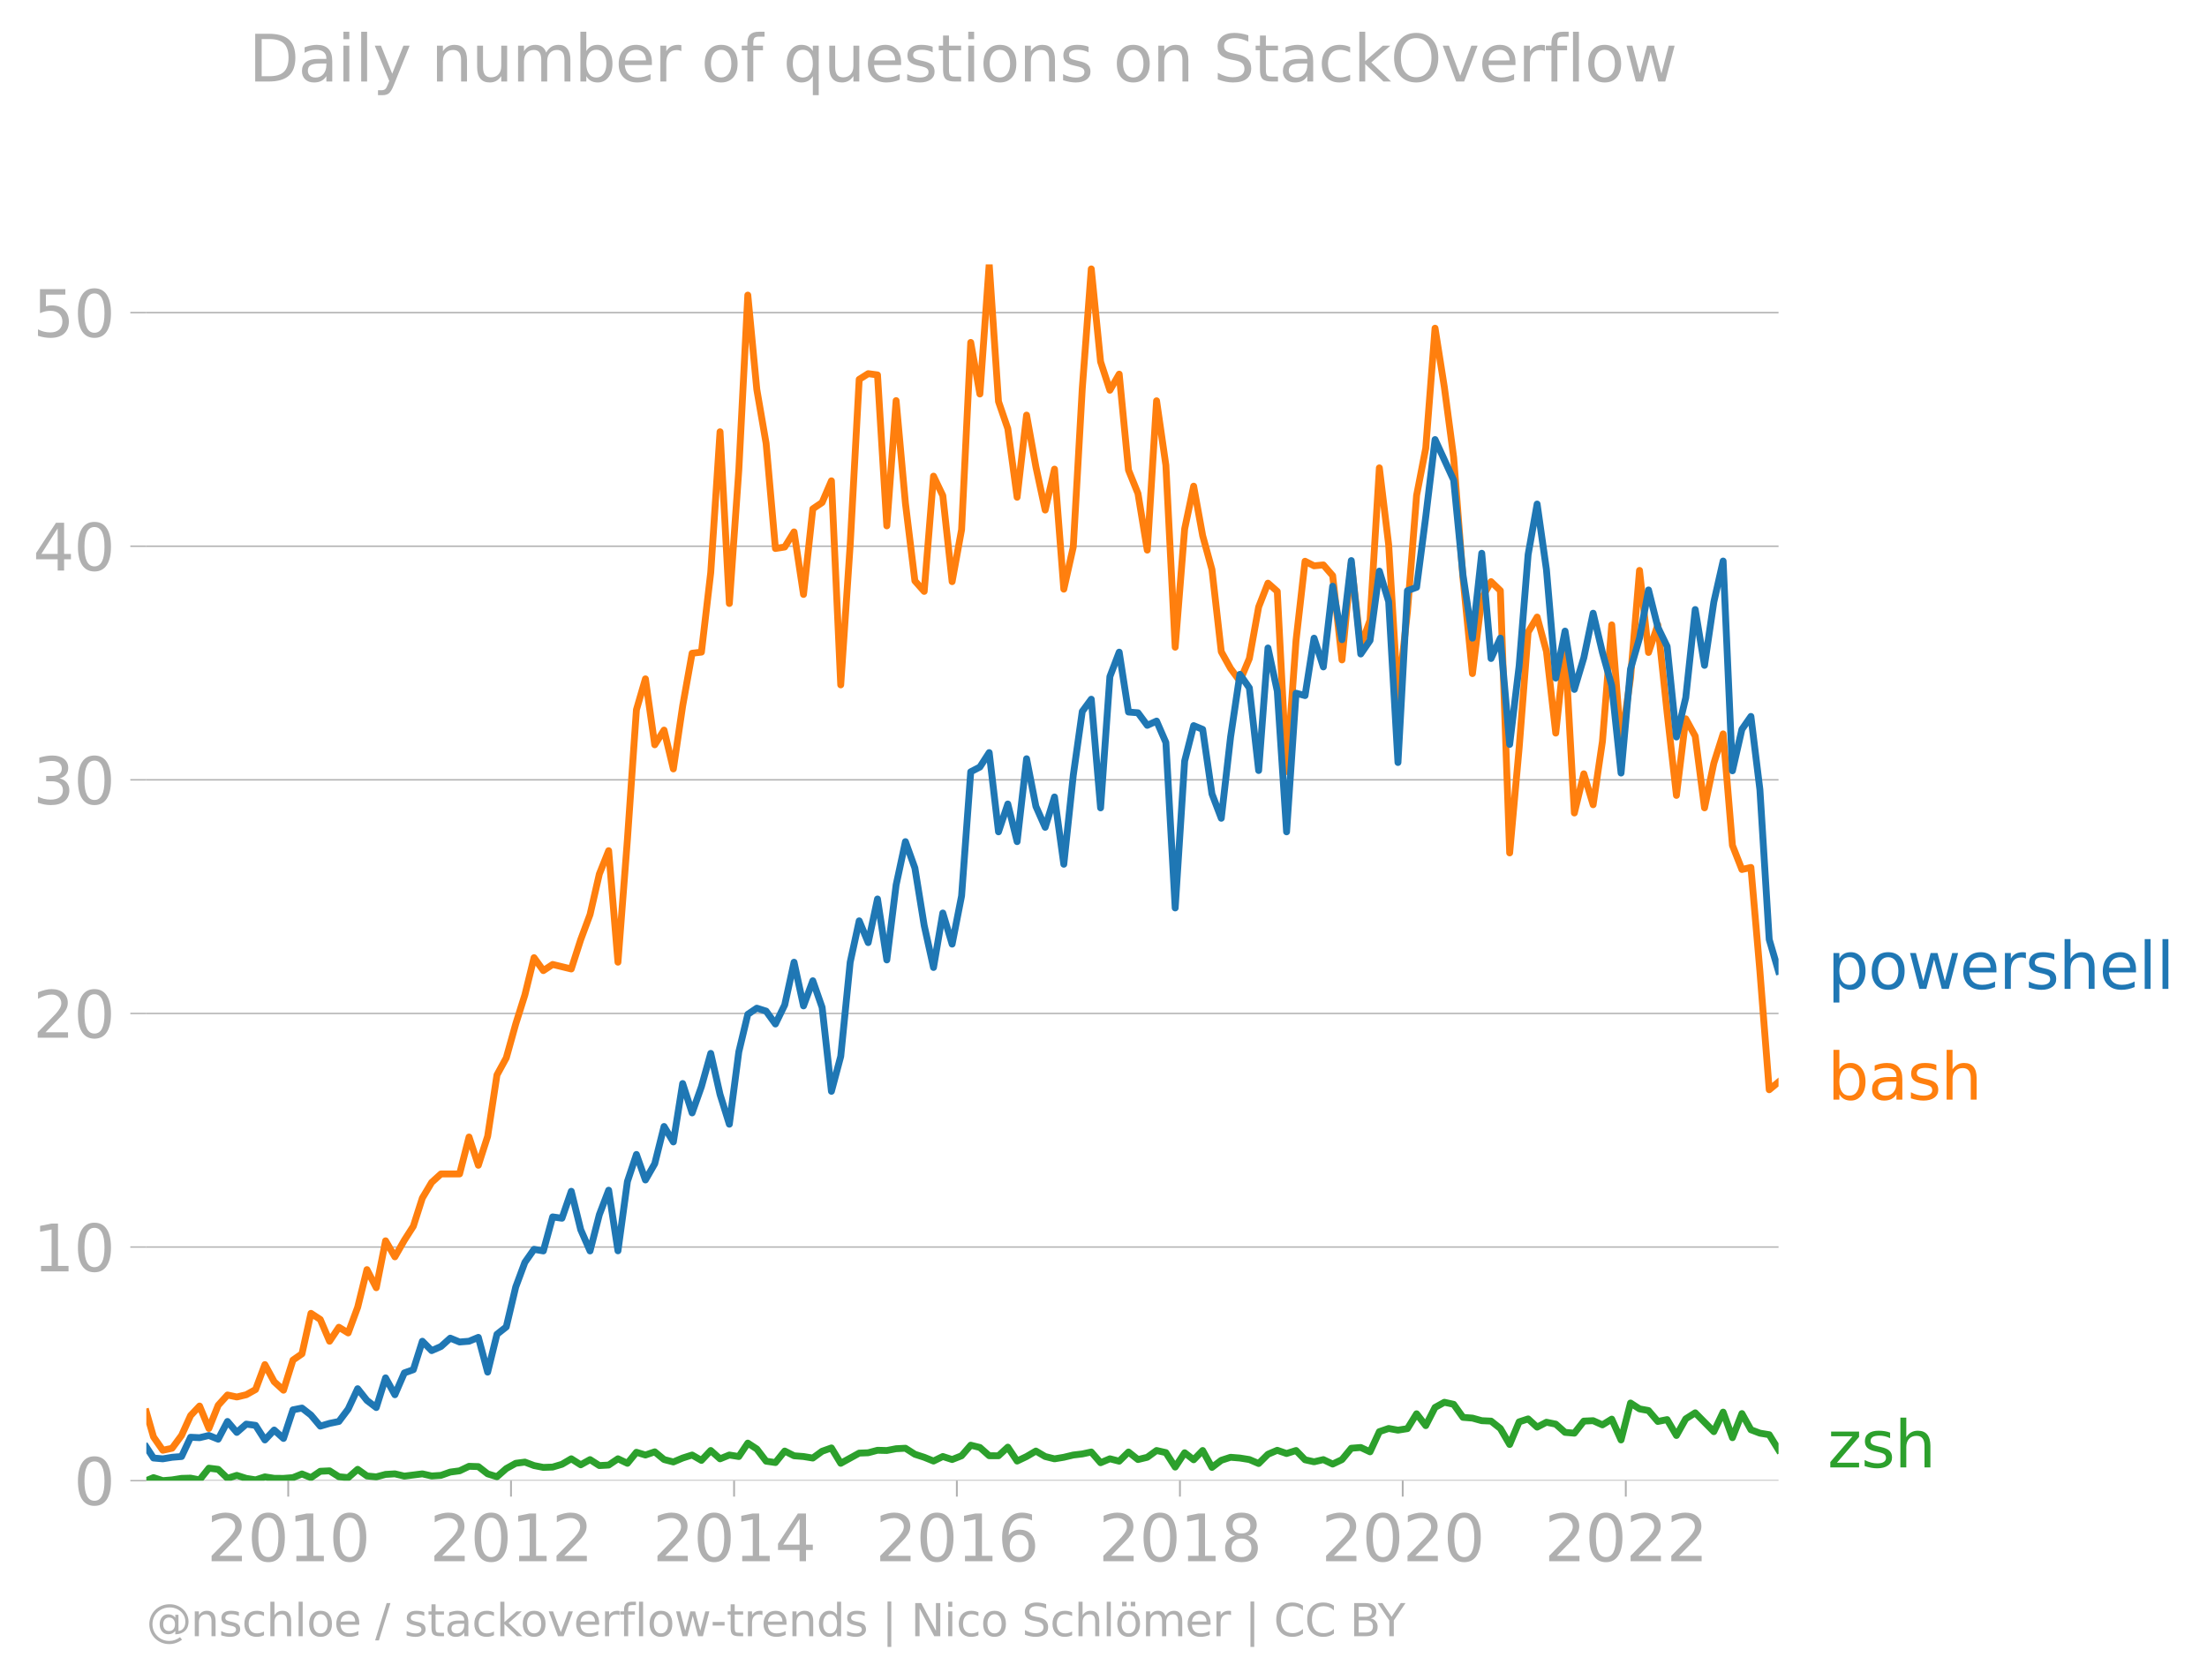 <svg xmlns="http://www.w3.org/2000/svg" xmlns:xlink="http://www.w3.org/1999/xlink" width="643.841" height="489.969" viewBox="0 0 482.88 367.477"><defs><style>*{stroke-linejoin:round;stroke-linecap:butt}</style></defs><g id="figure_1"><path id="patch_1" d="M0 367.477h482.88V0H0v367.477z" style="fill:none"/><g id="axes_1"><path id="patch_2" d="M32.015 323.95h357.12V57.838H32.015V323.95z" style="fill:none"/><g id="matplotlib.axis_1"><g id="xtick_1"><g id="line2d_1"><defs><path id="m8a69097ac2" d="M0 0v3.5" style="stroke:#b0b0b0;stroke-width:.4"/></defs><use xlink:href="#m8a69097ac2" x="63.063" y="323.95" style="fill:#b0b0b0;stroke:#b0b0b0;stroke-width:.4"/></g><g id="text_1" style="fill:#b0b0b0" transform="matrix(.14 0 0 -.14 45.248 341.588)"><defs><path id="DejaVuSans-32" d="M1228 531h2203V0H469v531q359 372 979 998 621 627 780 809 303 340 423 576 121 236 121 464 0 372-261 606-261 235-680 235-297 0-627-103-329-103-704-313v638q381 153 712 231 332 78 607 78 725 0 1156-363 431-362 431-968 0-288-108-546-107-257-392-607-78-91-497-524-418-433-1181-1211z" transform="scale(.016)"/><path id="DejaVuSans-30" d="M2034 4250q-487 0-733-480-245-479-245-1442 0-959 245-1439 246-480 733-480 491 0 736 480 246 480 246 1439 0 963-246 1442-245 480-736 480zm0 500q785 0 1199-621 414-620 414-1801 0-1178-414-1799Q2819-91 2034-91q-784 0-1198 620-414 621-414 1799 0 1181 414 1801 414 621 1198 621z" transform="scale(.016)"/><path id="DejaVuSans-31" d="M794 531h1031v3560L703 3866v575l1116 225h631V531h1031V0H794v531z" transform="scale(.016)"/></defs><use xlink:href="#DejaVuSans-32"/><use xlink:href="#DejaVuSans-30" x="63.623"/><use xlink:href="#DejaVuSans-31" x="127.246"/><use xlink:href="#DejaVuSans-30" x="190.869"/></g></g><g id="xtick_2"><use xlink:href="#m8a69097ac2" id="line2d_2" x="111.805" y="323.95" style="fill:#b0b0b0;stroke:#b0b0b0;stroke-width:.4"/><g id="text_2" style="fill:#b0b0b0" transform="matrix(.14 0 0 -.14 93.99 341.588)"><use xlink:href="#DejaVuSans-32"/><use xlink:href="#DejaVuSans-30" x="63.623"/><use xlink:href="#DejaVuSans-31" x="127.246"/><use xlink:href="#DejaVuSans-32" x="190.869"/></g></g><g id="xtick_3"><use xlink:href="#m8a69097ac2" id="line2d_3" x="160.614" y="323.95" style="fill:#b0b0b0;stroke:#b0b0b0;stroke-width:.4"/><g id="text_3" style="fill:#b0b0b0" transform="matrix(.14 0 0 -.14 142.8 341.588)"><defs><path id="DejaVuSans-34" d="M2419 4116 825 1625h1594v2491zm-166 550h794V1625h666v-525h-666V0h-628v1100H313v609l1940 2957z" transform="scale(.016)"/></defs><use xlink:href="#DejaVuSans-32"/><use xlink:href="#DejaVuSans-30" x="63.623"/><use xlink:href="#DejaVuSans-31" x="127.246"/><use xlink:href="#DejaVuSans-34" x="190.869"/></g></g><g id="xtick_4"><use xlink:href="#m8a69097ac2" id="line2d_4" x="209.356" y="323.95" style="fill:#b0b0b0;stroke:#b0b0b0;stroke-width:.4"/><g id="text_4" style="fill:#b0b0b0" transform="matrix(.14 0 0 -.14 191.541 341.588)"><defs><path id="DejaVuSans-36" d="M2113 2584q-425 0-674-291-248-290-248-796 0-503 248-796 249-292 674-292t673 292q248 293 248 796 0 506-248 796-248 291-673 291zm1253 1979v-575q-238 112-480 171-242 60-480 60-625 0-955-422-329-422-376-1275 184 272 462 417 279 145 613 145 703 0 1111-427 408-426 408-1160 0-719-425-1154Q2819-91 2113-91q-810 0-1238 620-428 621-428 1799 0 1106 525 1764t1409 658q238 0 480-47t505-140z" transform="scale(.016)"/></defs><use xlink:href="#DejaVuSans-32"/><use xlink:href="#DejaVuSans-30" x="63.623"/><use xlink:href="#DejaVuSans-31" x="127.246"/><use xlink:href="#DejaVuSans-36" x="190.869"/></g></g><g id="xtick_5"><use xlink:href="#m8a69097ac2" id="line2d_5" x="258.165" y="323.95" style="fill:#b0b0b0;stroke:#b0b0b0;stroke-width:.4"/><g id="text_5" style="fill:#b0b0b0" transform="matrix(.14 0 0 -.14 240.35 341.588)"><defs><path id="DejaVuSans-38" d="M2034 2216q-450 0-708-241-257-241-257-662 0-422 257-663 258-241 708-241t709 242q260 243 260 662 0 421-258 662-257 241-711 241zm-631 268q-406 100-633 378-226 279-226 679 0 559 398 884 399 325 1092 325 697 0 1094-325t397-884q0-400-227-679-226-278-629-378 456-106 710-416 255-309 255-755 0-679-414-1042Q2806-91 2034-91q-771 0-1186 362-414 363-414 1042 0 446 256 755 257 310 713 416zm-231 997q0-362 226-565 227-203 636-203 407 0 636 203 230 203 230 565 0 363-230 566-229 203-636 203-409 0-636-203-226-203-226-566z" transform="scale(.016)"/></defs><use xlink:href="#DejaVuSans-32"/><use xlink:href="#DejaVuSans-30" x="63.623"/><use xlink:href="#DejaVuSans-31" x="127.246"/><use xlink:href="#DejaVuSans-38" x="190.869"/></g></g><g id="xtick_6"><use xlink:href="#m8a69097ac2" id="line2d_6" x="306.908" y="323.95" style="fill:#b0b0b0;stroke:#b0b0b0;stroke-width:.4"/><g id="text_6" style="fill:#b0b0b0" transform="matrix(.14 0 0 -.14 289.093 341.588)"><use xlink:href="#DejaVuSans-32"/><use xlink:href="#DejaVuSans-30" x="63.623"/><use xlink:href="#DejaVuSans-32" x="127.246"/><use xlink:href="#DejaVuSans-30" x="190.869"/></g></g><g id="xtick_7"><use xlink:href="#m8a69097ac2" id="line2d_7" x="355.717" y="323.95" style="fill:#b0b0b0;stroke:#b0b0b0;stroke-width:.4"/><g id="text_7" style="fill:#b0b0b0" transform="matrix(.14 0 0 -.14 337.902 341.588)"><use xlink:href="#DejaVuSans-32"/><use xlink:href="#DejaVuSans-30" x="63.623"/><use xlink:href="#DejaVuSans-32" x="127.246"/><use xlink:href="#DejaVuSans-32" x="190.869"/></g></g></g><g id="matplotlib.axis_2"><g id="ytick_1"><path id="line2d_8" d="M32.015 323.95h357.12" clip-path="url(#pd1c3af5643)" style="fill:none;stroke:#b0b0b0;stroke-width:.3;stroke-linecap:square"/><g id="line2d_9"><defs><path id="m75f011aded" d="M0 0h-3.5" style="stroke:#b0b0b0;stroke-width:.3"/></defs><use xlink:href="#m75f011aded" x="32.015" y="323.95" style="fill:#b0b0b0;stroke:#b0b0b0;stroke-width:.3"/></g><use xlink:href="#DejaVuSans-30" id="text_8" style="fill:#b0b0b0" transform="matrix(.14 0 0 -.14 16.108 329.269)"/></g><g id="ytick_2"><path id="line2d_10" d="M32.015 272.84h357.12" clip-path="url(#pd1c3af5643)" style="fill:none;stroke:#b0b0b0;stroke-width:.3;stroke-linecap:square"/><use xlink:href="#m75f011aded" id="line2d_11" x="32.015" y="272.84" style="fill:#b0b0b0;stroke:#b0b0b0;stroke-width:.3"/><g id="text_9" style="fill:#b0b0b0" transform="matrix(.14 0 0 -.14 7.2 278.159)"><use xlink:href="#DejaVuSans-31"/><use xlink:href="#DejaVuSans-30" x="63.623"/></g></g><g id="ytick_3"><path id="line2d_12" d="M32.015 221.73h357.12" clip-path="url(#pd1c3af5643)" style="fill:none;stroke:#b0b0b0;stroke-width:.3;stroke-linecap:square"/><use xlink:href="#m75f011aded" id="line2d_13" x="32.015" y="221.73" style="fill:#b0b0b0;stroke:#b0b0b0;stroke-width:.3"/><g id="text_10" style="fill:#b0b0b0" transform="matrix(.14 0 0 -.14 7.2 227.049)"><use xlink:href="#DejaVuSans-32"/><use xlink:href="#DejaVuSans-30" x="63.623"/></g></g><g id="ytick_4"><path id="line2d_14" d="M32.015 170.62h357.12" clip-path="url(#pd1c3af5643)" style="fill:none;stroke:#b0b0b0;stroke-width:.3;stroke-linecap:square"/><use xlink:href="#m75f011aded" id="line2d_15" x="32.015" y="170.62" style="fill:#b0b0b0;stroke:#b0b0b0;stroke-width:.3"/><g id="text_11" style="fill:#b0b0b0" transform="matrix(.14 0 0 -.14 7.2 175.94)"><defs><path id="DejaVuSans-33" d="M2597 2516q453-97 707-404 255-306 255-756 0-690-475-1069Q2609-91 1734-91q-293 0-604 58T488 141v609q262-153 574-231 313-78 654-78 593 0 904 234t311 681q0 413-289 645-289 233-804 233h-544v519h569q465 0 712 186t247 536q0 359-255 551-254 193-729 193-260 0-557-57-297-56-653-174v562q360 100 674 150t592 50q719 0 1137-327 419-326 419-882 0-388-222-655t-631-370z" transform="scale(.016)"/></defs><use xlink:href="#DejaVuSans-33"/><use xlink:href="#DejaVuSans-30" x="63.623"/></g></g><g id="ytick_5"><path id="line2d_16" d="M32.015 119.51h357.12" clip-path="url(#pd1c3af5643)" style="fill:none;stroke:#b0b0b0;stroke-width:.3;stroke-linecap:square"/><use xlink:href="#m75f011aded" id="line2d_17" x="32.015" y="119.51" style="fill:#b0b0b0;stroke:#b0b0b0;stroke-width:.3"/><g id="text_12" style="fill:#b0b0b0" transform="matrix(.14 0 0 -.14 7.2 124.83)"><use xlink:href="#DejaVuSans-34"/><use xlink:href="#DejaVuSans-30" x="63.623"/></g></g><g id="ytick_6"><path id="line2d_18" d="M32.015 68.4h357.12" clip-path="url(#pd1c3af5643)" style="fill:none;stroke:#b0b0b0;stroke-width:.3;stroke-linecap:square"/><use xlink:href="#m75f011aded" id="line2d_19" x="32.015" y="68.401" style="fill:#b0b0b0;stroke:#b0b0b0;stroke-width:.3"/><g id="text_13" style="fill:#b0b0b0" transform="matrix(.14 0 0 -.14 7.2 73.72)"><defs><path id="DejaVuSans-35" d="M691 4666h2478v-532H1269V2991q137 47 274 70 138 23 276 23 781 0 1237-428 457-428 457-1159 0-753-469-1171Q2575-91 1722-91q-294 0-599 50Q819 9 494 109v635q281-153 581-228t634-75q541 0 856 284 316 284 316 772 0 487-316 771-315 285-856 285-253 0-505-56-251-56-513-175v2344z" transform="scale(.016)"/></defs><use xlink:href="#DejaVuSans-35"/><use xlink:href="#DejaVuSans-30" x="63.623"/></g></g></g><path id="line2d_20" d="m32.015 323.95 1.57-.66 2.036.66 2.036-.165 2.07-.33 1.97-.053 1.97.383 2.036-2.561 2.036.253 2.037 1.962 2.036-.643 2.07.66 2.037.323 2.036-.654 2.037.314 2.036.016 2.07-.165 1.97-.8 1.97.8 2.036-1.385 2.036-.099 2.037 1.292 2.036.192 2.07-1.813 2.037 1.45 2.036.198 2.037-.538 2.036-.121 2.07.495 3.94-.495 2.036.462 2.037-.132 2.036-.72 2.037-.27 2.07-.989 2.036.066 2.036 1.583 2.037.632 2.036-1.786 2.07-1.154 2.003-.262 2.003.756 2.037.402 2.036-.072 2.037-.61 2.036-1.203 2.07 1.319 2.037-1.138 2.036 1.302 2.037-.11 2.036-1.373 2.07.989 1.97-2.414 1.97.6 2.036-.698 2.037 1.687 2.036.528 2.036-.857 2.07-.66 2.037 1.176 2.036-2.165 2.037 1.825 2.036-.836 2.07.33 1.97-2.938 1.97 1.29 2.036 2.665 2.037.302 2.036-2.517 2.037 1.033 2.07.165 2.036.335 2.036-1.49 2.037-.725 2.036 3.364 4.04-2.232 1.97-.076 2.036-.544 2.037.049 2.036-.39 2.037-.105 2.07 1.32 2.036.659 2.037.824 2.036-.995 2.037.665 2.07-.824 2.002-2.314 2.004.5 2.036 1.803 2.037.011 2.036-1.885 2.037 3.04 2.07-.99 2.036-1.198 2.036 1.198 2.037.506 2.036-.341 2.07-.495 1.97-.235 1.97-.424 2.036 2.346 2.037-.862 2.036.522 2.037-2.006 2.07 1.648 2.036-.494 2.036-1.484 2.037.462 2.036 3.165 2.07-3.132 1.97 1.536 1.97-2.031 2.036 3.699 2.037-1.556 2.036-.66 2.037.166 2.07.33 2.036.868 2.037-2.023 2.036-.873 2.037.708 2.07-.659 1.97 2.031 1.969.442 2.036-.478 2.037.973 2.036-.973 2.037-2.49 2.07-.164 2.036.95 2.037-4.413 2.036-.698 2.037.368 2.07-.33 2.003-3.251 2.003 2.592 2.036-3.979 2.037-1.132 2.036.45 2.037 2.848 2.07.165 2.036.566 2.037.093 2.036 1.61 2.037 3.501 2.07-4.946 1.97-.648 1.969 1.802 2.036-1.072 2.037.413 2.036 1.802 2.037.176 2.07-2.638 2.036-.093 2.037.917 2.036-1.258 2.037 4.556 2.07-8.079 1.97 1.284 1.969.365 2.036 2.385 2.037-.407 2.036 3.474 2.037-3.639 2.07-1.319 4.073 4.122 2.036-4.275 2.037 5.594 2.07-5.276 1.97 3.54 1.969.747 2.037.335 2.036 3.292h0" clip-path="url(#pd1c3af5643)" style="fill:none;stroke:#2ca02c;stroke-width:1.5;stroke-linecap:square"/><path id="line2d_21" d="m32.015 308.936 1.57 5.451 2.036 2.919 2.036-.446 2.07-2.802 1.97-4.346 1.97-2.084 2.036 4.907 2.036-5.072 2.037-2.253 2.036.44 2.07-.495 2.037-1.138 2.036-5.457 2.037 3.753 2.036 1.852 2.07-6.594 1.97-1.367 1.97-8.855 2.036 1.335 2.036 4.765 2.037-3.061 2.036 1.247 2.07-5.605 2.037-8.25 2.036 3.963 2.037-10.266 2.036 3.506 2.07-3.627 1.97-3.08 1.97-6.153 2.036-3.423 2.037-1.852h4.073l2.07-8.08 2.036 6.184 2.036-6.348 2.037-13.415 2.036-3.732 2.07-7.419 2.003-6.361 2.003-8.147 2.037 2.83 2.036-1.346 4.073.989 2.07-6.43 2.037-5.48 2.036-8.864 2.037-5.105 2.036 24.395 2.07-26.874 1.97-28.358 1.97-6.76 2.036 14.427 2.037-3.215 2.036 8.496 2.036-13.772 2.07-11.541 2.037-.242 2.036-17.4 2.037-30.813 2.036 37.574 2.07-29.183 1.97-38.29 1.97 20.65 2.036 11.804 2.037 22.983 2.036-.324 2.037-3.303 2.07 13.684 2.036-18.73 2.036-1.384 2.037-4.748 2.036 44.647 2.07-30.666 1.97-36.178 1.97-1.248 2.036.275 2.037 33.029 2.036-27.407 2.037 22.46 2.07 16.982 2.036 2.298 2.037-25.215 2.036 4.26 2.037 18.822 2.07-11.376 2.002-40.962 2.004 11.286 2.036-28.37 2.037 30.018 2.036 5.93 2.037 15.009 2.07-17.971 2.036 11.31 2.036 9.464 2.037-8.953 2.036 26.264 2.07-9.233 1.97-34.664 1.97-26.173 2.036 20.296 2.037 6.248 2.036-3.523 2.037 21 2.07 5.11 2.036 12.393 2.036-32.672 2.037 14.102 2.036 39.811 2.07-25.885 1.97-9.35 1.97 10.834 2.036 7.42 2.037 17.97 2.036 3.666 2.037 2.764 2.07-4.946 2.036-11.277 2.037-5.21 2.036 1.803 2.037 39.415 2.07-28.688 1.97-17.323 1.969 1.001 2.036-.198 2.037 2.341 2.036 18.444 2.037-21.246 2.07 18.3 2.036-5.743 2.037-33.331 2.036 16.806 2.037 33.48 2.07-18.796 2.003-25.447 2.003-10.33 2.036-26.27 2.037 12.916 2.036 15.366 2.037 26.346 2.07 20.938 2.036-16.448 2.037-3.666 2.036 1.962 2.037 57.392 2.07-22.917 1.97-25.384 1.969-3.304 2.036 7.502 2.037 17.888 2.036-18.91 2.037 36.387 2.07-8.574 2.036 6.771 2.037-13.86 2.036-25.495 2.037 25.99 2.07-14.344 1.97-23.56 1.969 17.954 2.036-6.04 2.037 19.23 2.036 18.08 2.037-16.761 2.07 3.792 2.036 15.695 2.037-9.76 2.036-6.424 2.037 24.395 2.07 5.276 1.97-.454 1.969 22.711 2.037 25.929 2.036-1.693h0" clip-path="url(#pd1c3af5643)" style="fill:none;stroke:#ff7f0e;stroke-width:1.5;stroke-linecap:square"/><path id="line2d_22" d="m32.015 316.603 1.57 2.4 2.036.177 2.036-.341 2.07-.165 1.97-4.216 1.97.094 2.036-.483 2.036.813 2.037-3.88 2.036 2.396 2.07-1.813 2.037.269 2.036 3.193 2.037-2.171 2.036 1.841 2.07-6.265 1.97-.383 1.97 1.537 2.036 2.418 2.036-.604 2.037-.418 2.036-2.715 2.07-4.451 2.037 2.566 2.036 1.555 2.037-6.496 2.036 3.694 2.07-4.782 1.97-.7 1.97-6.224 2.036 2.05 2.037-.896 2.036-1.83 2.037.84 2.07-.164 2.036-.847 2.036 7.606 2.037-8.287 2.036-1.605 2.07-8.738 2.003-5.39 2.003-2.853 2.037.357 2.036-7.447 2.037.291 2.036-5.896 2.07 8.408 2.037 4.644 2.036-7.941 2.037-5.348 2.036 13.261 2.07-15.168 1.97-5.917 1.97 5.587 2.036-3.555 2.037-8.15 2.036 3.38 2.036-12.778 2.07 6.43 2.037-5.748 2.036-7.277 2.037 8.98 2.036 6.518 2.07-15.828 1.97-8.225 1.97-1.337 2.036.643 2.037 2.82 2.036-4.183 2.037-9.337 2.07 9.562 2.036-5.506 2.036 5.836 2.037 18.356 2.036-7.64 2.07-20.608 1.97-9.05 1.97 4.763 2.036-9.546 2.037 13.338 2.036-16.404 2.037-9.48 2.07 5.77 2.036 12.569 2.037 9.194 2.036-11.92 2.037 6.809 2.07-10.552 2.002-27.152 2.004-1.04 2.036-3.16 2.037 17.338 2.036-6.094 2.037 8.238 2.07-18.136 2.036 10.409 2.036 4.594 2.037-6.639 2.036 14.718 2.07-19.455 1.97-13.979 1.97-2.673 2.036 23.774 2.037-28.72 2.036-5.353 2.037 13.102 2.07.165 2.036 2.748 2.036-.935 2.037 4.683 2.036 36.205 2.07-32.15 1.97-7.743 1.97.819 2.036 14.113 2.037 5.342 2.036-17.779 2.037-13.712 2.07 2.968 2.036 18.07 2.037-26.808 2.036 9.43 2.037 30.798 2.07-30.336 1.97.524 1.969-12.56 2.036 6.293 2.037-17.668 2.036 11.705 2.037-17.311 2.07 20.444 2.036-2.962 2.037-15.174 2.036 6.655 2.037 35.222 2.07-37.59 2.003-.74 2.003-15.418 2.036-16.91 4.073 8.86 2.037 20.745 2.07 13.85 2.036-18.581 2.037 23.032 2.036-4.462 2.037 23.257 2.07-17.146 1.97-24.39 1.969-11.057 2.036 14.343 2.037 23.742 2.036-10.283 2.037 12.756 2.07-6.925 2.036-9.75 2.037 8.596 2.036 7.249 2.037 19.13 2.07-22.752 1.97-6.795 1.969-10.516 2.036 8.155 2.037 4.21 2.036 19.812 2.037-8.6 2.07-19.29 2.036 12.216 2.037-13.865 2.036-8.964 2.037 45.895 2.07-9.068 1.97-2.826 1.969 16.016 2.037 32.781 2.036 6.952h0" clip-path="url(#pd1c3af5643)" style="fill:none;stroke:#1f77b4;stroke-width:1.5;stroke-linecap:square"/><g id="text_14" style="fill:#1f77b4" transform="matrix(.14 0 0 -.14 399.849 216.36)"><defs><path id="DejaVuSans-70" d="M1159 525v-1856H581v4831h578v-531q182 312 458 463 277 152 661 152 638 0 1036-506 399-506 399-1331T3314 415Q2916-91 2278-91q-384 0-661 152-276 152-458 464zm1957 1222q0 634-261 995t-717 361q-457 0-718-361t-261-995q0-634 261-995t718-361q456 0 717 361t261 995z" transform="scale(.016)"/><path id="DejaVuSans-6f" d="M1959 3097q-462 0-731-361t-269-989q0-628 267-989 268-361 733-361 460 0 728 362 269 363 269 988 0 622-269 986-268 364-728 364zm0 487q750 0 1178-488 429-487 429-1349 0-859-429-1349Q2709-91 1959-91q-753 0-1180 489-426 490-426 1349 0 862 426 1349 427 488 1180 488z" transform="scale(.016)"/><path id="DejaVuSans-77" d="M269 3500h575l719-2731 715 2731h678l719-2731 716 2731h575L4050 0h-678l-753 2869L1863 0h-679L269 3500z" transform="scale(.016)"/><path id="DejaVuSans-65" d="M3597 1894v-281H953q38-594 358-905t892-311q331 0 642 81t618 244V178Q3153 47 2828-22t-659-69q-838 0-1327 487-489 488-489 1320 0 859 464 1363 464 505 1252 505 706 0 1117-455 411-454 411-1235zm-575 169q-6 471-264 752-258 282-683 282-481 0-770-272t-333-766l2050 4z" transform="scale(.016)"/><path id="DejaVuSans-72" d="M2631 2963q-97 56-211 82-114 27-251 27-488 0-749-317t-261-911V0H581v3500h578v-544q182 319 472 473 291 155 707 155 59 0 131-8 72-7 159-23l3-590z" transform="scale(.016)"/><path id="DejaVuSans-73" d="M2834 3397v-544q-243 125-506 187-262 63-544 63-428 0-642-131t-214-394q0-200 153-314t616-217l197-44q612-131 870-370t258-667q0-488-386-773Q2250-91 1575-91q-281 0-586 55T347 128v594q319-166 628-249 309-82 613-82 406 0 624 139 219 139 219 392 0 234-158 359-157 125-692 241l-200 47q-534 112-772 345-237 233-237 639 0 494 350 762 350 269 994 269 318 0 599-47 282-46 519-140z" transform="scale(.016)"/><path id="DejaVuSans-68" d="M3513 2113V0h-575v2094q0 497-194 743-194 247-581 247-466 0-735-297-269-296-269-809V0H581v4863h578V2956q207 316 486 472 280 156 646 156 603 0 912-373 310-373 310-1098z" transform="scale(.016)"/><path id="DejaVuSans-6c" d="M603 4863h575V0H603v4863z" transform="scale(.016)"/></defs><use xlink:href="#DejaVuSans-70"/><use xlink:href="#DejaVuSans-6f" x="63.477"/><use xlink:href="#DejaVuSans-77" x="124.658"/><use xlink:href="#DejaVuSans-65" x="206.445"/><use xlink:href="#DejaVuSans-72" x="267.969"/><use xlink:href="#DejaVuSans-73" x="309.082"/><use xlink:href="#DejaVuSans-68" x="361.182"/><use xlink:href="#DejaVuSans-65" x="424.561"/><use xlink:href="#DejaVuSans-6c" x="486.084"/><use xlink:href="#DejaVuSans-6c" x="513.867"/></g><g id="text_15" style="fill:#ff7f0e" transform="matrix(.14 0 0 -.14 399.849 240.596)"><defs><path id="DejaVuSans-62" d="M3116 1747q0 634-261 995t-717 361q-457 0-718-361t-261-995q0-634 261-995t718-361q456 0 717 361t261 995zM1159 2969q182 312 458 463 277 152 661 152 638 0 1036-506 399-506 399-1331T3314 415Q2916-91 2278-91q-384 0-661 152-276 152-458 464V0H581v4863h578V2969z" transform="scale(.016)"/><path id="DejaVuSans-61" d="M2194 1759q-697 0-966-159t-269-544q0-306 202-486 202-179 548-179 479 0 768 339t289 901v128h-572zm1147 238V0h-575v531q-197-318-491-470T1556-91q-537 0-855 302-317 302-317 808 0 590 395 890 396 300 1180 300h807v57q0 397-261 614t-733 217q-300 0-585-72-284-72-546-216v532q315 122 612 182 297 61 578 61 760 0 1135-394 375-393 375-1193z" transform="scale(.016)"/></defs><use xlink:href="#DejaVuSans-62"/><use xlink:href="#DejaVuSans-61" x="63.477"/><use xlink:href="#DejaVuSans-73" x="124.756"/><use xlink:href="#DejaVuSans-68" x="176.855"/></g><g id="text_16" style="fill:#2ca02c" transform="matrix(.14 0 0 -.14 399.849 321.053)"><defs><path id="DejaVuSans-7a" d="M353 3500h2731v-525L922 459h2162V0H275v525l2163 2516H353v459z" transform="scale(.016)"/></defs><use xlink:href="#DejaVuSans-7a"/><use xlink:href="#DejaVuSans-73" x="52.49"/><use xlink:href="#DejaVuSans-68" x="104.59"/></g><g id="text_17" style="fill:#b0b0b0" transform="matrix(.097 0 0 -.097 32.015 357.986)"><defs><path id="DejaVuSans-40" d="M2381 1678q0-447 222-702 222-254 610-254 384 0 604 256 221 256 221 700 0 438-225 695-225 258-607 258-378 0-602-256-223-256-223-697zm1703-934q-187-241-429-355t-564-114q-538 0-874 389t-336 1014q0 625 337 1015 338 391 873 391 322 0 565-117 244-117 428-354v409h447V722q457 69 714 417 258 349 258 902 0 334-99 628-98 294-298 544-325 409-792 626t-1017 217q-384 0-738-102-353-101-653-301-490-319-767-836-276-517-276-1120 0-497 179-932 180-434 521-765 328-325 759-495 431-171 922-171 403 0 792 136t714 389l281-347q-390-303-851-464t-936-161q-578 0-1091 205-512 205-912 595Q841 78 631 592q-209 514-209 1105 0 569 212 1084 213 516 607 907 403 396 931 607t1119 211q662 0 1229-272 568-271 952-771 234-307 357-666 124-359 124-744 0-822-497-1297T4084 263v481z" transform="scale(.016)"/><path id="DejaVuSans-6e" d="M3513 2113V0h-575v2094q0 497-194 743-194 247-581 247-466 0-735-297-269-296-269-809V0H581v3500h578v-544q207 316 486 472 280 156 646 156 603 0 912-373 310-373 310-1098z" transform="scale(.016)"/><path id="DejaVuSans-63" d="M3122 3366v-538q-244 135-489 202t-495 67q-560 0-870-355-309-354-309-995t309-996q310-354 870-354 250 0 495 67t489 202V134Q2881 22 2623-34q-257-57-548-57-791 0-1257 497-465 497-465 1341 0 856 470 1346 471 491 1290 491 265 0 518-55 253-54 491-163z" transform="scale(.016)"/><path id="DejaVuSans-2f" d="M1625 4666h531L531-594H0l1625 5260z" transform="scale(.016)"/><path id="DejaVuSans-74" d="M1172 4494v-994h1184v-447H1172V1153q0-428 117-550t477-122h590V0h-590q-666 0-919 248-253 249-253 905v1900H172v447h422v994h578z" transform="scale(.016)"/><path id="DejaVuSans-6b" d="M581 4863h578V1991l1716 1509h734L1753 1863 3688 0h-750L1159 1709V0H581v4863z" transform="scale(.016)"/><path id="DejaVuSans-76" d="M191 3500h609L1894 563l1094 2937h609L2284 0h-781L191 3500z" transform="scale(.016)"/><path id="DejaVuSans-66" d="M2375 4863v-479h-550q-309 0-430-125-120-125-120-450v-309h947v-447h-947V0H697v3053H147v447h550v244q0 584 272 851 272 268 862 268h544z" transform="scale(.016)"/><path id="DejaVuSans-2d" d="M313 2009h1684v-512H313v512z" transform="scale(.016)"/><path id="DejaVuSans-64" d="M2906 2969v1894h575V0h-575v525q-181-312-458-464-276-152-664-152-634 0-1033 506-398 507-398 1332t398 1331q399 506 1033 506 388 0 664-152 277-151 458-463zM947 1747q0-634 261-995t717-361q456 0 718 361 263 361 263 995t-263 995q-262 361-718 361t-717-361q-261-361-261-995z" transform="scale(.016)"/><path id="DejaVuSans-7c" d="M1344 4891v-6400H813v6400h531z" transform="scale(.016)"/><path id="DejaVuSans-4e" d="M628 4666h850L3547 763v3903h612V0h-850L1241 3903V0H628v4666z" transform="scale(.016)"/><path id="DejaVuSans-69" d="M603 3500h575V0H603v3500zm0 1363h575v-729H603v729z" transform="scale(.016)"/><path id="DejaVuSans-53" d="M3425 4513v-616q-359 172-678 256-319 85-616 85-515 0-795-200t-280-569q0-310 186-468 186-157 705-254l381-78q706-135 1042-474t336-907q0-679-455-1029Q2797-91 1919-91q-331 0-705 75-373 75-773 222v650q384-215 753-325 369-109 725-109 540 0 834 212 294 213 294 607 0 343-211 537t-692 291l-385 75q-706 140-1022 440-315 300-315 835 0 619 436 975t1201 356q329 0 669-60 341-59 697-177z" transform="scale(.016)"/><path id="DejaVuSans-f6" d="M1959 3097q-462 0-731-361t-269-989q0-628 267-989 268-361 733-361 460 0 728 362 269 363 269 988 0 622-269 986-268 364-728 364zm0 487q750 0 1178-488 429-487 429-1349 0-859-429-1349Q2709-91 1959-91q-753 0-1180 489-426 490-426 1349 0 862 426 1349 427 488 1180 488zm295 1266h634v-631h-634v631zm-1222 0h634v-631h-634v631z" transform="scale(.016)"/><path id="DejaVuSans-6d" d="M3328 2828q216 388 516 572t706 184q547 0 844-383 297-382 297-1088V0h-578v2094q0 503-179 746-178 244-543 244-447 0-707-297-259-296-259-809V0h-578v2094q0 506-178 748t-550 242q-441 0-701-298-259-298-259-808V0H581v3500h578v-544q197 322 472 475t653 153q382 0 649-194 267-193 395-562z" transform="scale(.016)"/><path id="DejaVuSans-43" d="M4122 4306v-665q-319 297-680 443-361 147-767 147-800 0-1225-489t-425-1414q0-922 425-1411t1225-489q406 0 767 147t680 444V359q-331-225-702-338-370-112-782-112-1060 0-1670 648-609 649-609 1771 0 1125 609 1773 610 649 1670 649 418 0 788-111 371-111 696-333z" transform="scale(.016)"/><path id="DejaVuSans-42" d="M1259 2228V519h1013q509 0 754 211 246 211 246 645 0 438-246 645-245 208-754 208H1259zm0 1919V2741h935q462 0 688 173 227 174 227 530 0 353-227 528-226 175-688 175h-935zm-631 519h1613q722 0 1112-300 391-300 391-853 0-429-200-682t-588-315q466-100 724-418 258-317 258-792 0-625-425-966Q3088 0 2303 0H628v4666z" transform="scale(.016)"/><path id="DejaVuSans-59" d="M-13 4666h679l1293-1919 1285 1919h678L2272 2222V0h-634v2222L-13 4666z" transform="scale(.016)"/></defs><use xlink:href="#DejaVuSans-40"/><use xlink:href="#DejaVuSans-6e" x="100"/><use xlink:href="#DejaVuSans-73" x="163.379"/><use xlink:href="#DejaVuSans-63" x="215.479"/><use xlink:href="#DejaVuSans-68" x="270.459"/><use xlink:href="#DejaVuSans-6c" x="333.838"/><use xlink:href="#DejaVuSans-6f" x="361.621"/><use xlink:href="#DejaVuSans-65" x="422.803"/><use xlink:href="#DejaVuSans-20" x="484.326"/><use xlink:href="#DejaVuSans-2f" x="516.113"/><use xlink:href="#DejaVuSans-20" x="549.805"/><use xlink:href="#DejaVuSans-73" x="581.592"/><use xlink:href="#DejaVuSans-74" x="633.691"/><use xlink:href="#DejaVuSans-61" x="672.9"/><use xlink:href="#DejaVuSans-63" x="734.18"/><use xlink:href="#DejaVuSans-6b" x="789.16"/><use xlink:href="#DejaVuSans-6f" x="843.445"/><use xlink:href="#DejaVuSans-76" x="904.627"/><use xlink:href="#DejaVuSans-65" x="963.807"/><use xlink:href="#DejaVuSans-72" x="1025.33"/><use xlink:href="#DejaVuSans-66" x="1066.443"/><use xlink:href="#DejaVuSans-6c" x="1101.648"/><use xlink:href="#DejaVuSans-6f" x="1129.432"/><use xlink:href="#DejaVuSans-77" x="1190.613"/><use xlink:href="#DejaVuSans-2d" x="1272.4"/><use xlink:href="#DejaVuSans-74" x="1308.484"/><use xlink:href="#DejaVuSans-72" x="1347.693"/><use xlink:href="#DejaVuSans-65" x="1386.557"/><use xlink:href="#DejaVuSans-6e" x="1448.08"/><use xlink:href="#DejaVuSans-64" x="1511.459"/><use xlink:href="#DejaVuSans-73" x="1574.936"/><use xlink:href="#DejaVuSans-20" x="1627.035"/><use xlink:href="#DejaVuSans-7c" x="1658.822"/><use xlink:href="#DejaVuSans-20" x="1692.514"/><use xlink:href="#DejaVuSans-4e" x="1724.301"/><use xlink:href="#DejaVuSans-69" x="1799.105"/><use xlink:href="#DejaVuSans-63" x="1826.889"/><use xlink:href="#DejaVuSans-6f" x="1881.869"/><use xlink:href="#DejaVuSans-20" x="1943.051"/><use xlink:href="#DejaVuSans-53" x="1974.838"/><use xlink:href="#DejaVuSans-63" x="2038.314"/><use xlink:href="#DejaVuSans-68" x="2093.295"/><use xlink:href="#DejaVuSans-6c" x="2156.674"/><use xlink:href="#DejaVuSans-f6" x="2184.457"/><use xlink:href="#DejaVuSans-6d" x="2245.639"/><use xlink:href="#DejaVuSans-65" x="2343.051"/><use xlink:href="#DejaVuSans-72" x="2404.574"/><use xlink:href="#DejaVuSans-20" x="2445.688"/><use xlink:href="#DejaVuSans-7c" x="2477.475"/><use xlink:href="#DejaVuSans-20" x="2511.166"/><use xlink:href="#DejaVuSans-43" x="2542.953"/><use xlink:href="#DejaVuSans-43" x="2612.777"/><use xlink:href="#DejaVuSans-20" x="2682.602"/><use xlink:href="#DejaVuSans-42" x="2714.389"/><use xlink:href="#DejaVuSans-59" x="2777.492"/></g><g id="text_18" style="fill:#b0b0b0" transform="matrix(.14 0 0 -.14 54.43 17.838)"><defs><path id="DejaVuSans-44" d="M1259 4147V519h763q966 0 1414 437 448 438 448 1382 0 937-448 1373t-1414 436h-763zm-631 519h1297q1356 0 1990-564 635-564 635-1764 0-1207-638-1773Q3275 0 1925 0H628v4666z" transform="scale(.016)"/><path id="DejaVuSans-79" d="M2059-325q-243-625-475-815-231-191-618-191H506v481h338q237 0 368 113 132 112 291 531l103 262L191 3500h609L1894 763l1094 2737h609L2059-325z" transform="scale(.016)"/><path id="DejaVuSans-75" d="M544 1381v2119h575V1403q0-497 193-746 194-248 582-248 465 0 735 297 271 297 271 810v1984h575V0h-575v538q-209-319-486-474-276-155-642-155-603 0-916 375-312 375-312 1097zm1447 2203z" transform="scale(.016)"/><path id="DejaVuSans-71" d="M947 1747q0-634 261-995t717-361q456 0 718 361 263 361 263 995t-263 995q-262 361-718 361t-717-361q-261-361-261-995zM2906 525q-181-312-458-464-276-152-664-152-634 0-1033 506-398 507-398 1332t398 1331q399 506 1033 506 388 0 664-152 277-151 458-463v531h575v-4831h-575V525z" transform="scale(.016)"/><path id="DejaVuSans-4f" d="M2522 4238q-688 0-1093-513-404-512-404-1397 0-881 404-1394 405-512 1093-512 687 0 1089 512 402 513 402 1394 0 885-402 1397-402 513-1089 513zm0 512q981 0 1568-658 588-658 588-1764 0-1103-588-1761Q3503-91 2522-91q-984 0-1574 656-589 657-589 1763t589 1764q590 658 1574 658z" transform="scale(.016)"/></defs><use xlink:href="#DejaVuSans-44"/><use xlink:href="#DejaVuSans-61" x="77.002"/><use xlink:href="#DejaVuSans-69" x="138.281"/><use xlink:href="#DejaVuSans-6c" x="166.064"/><use xlink:href="#DejaVuSans-79" x="193.848"/><use xlink:href="#DejaVuSans-20" x="253.027"/><use xlink:href="#DejaVuSans-6e" x="284.814"/><use xlink:href="#DejaVuSans-75" x="348.193"/><use xlink:href="#DejaVuSans-6d" x="411.572"/><use xlink:href="#DejaVuSans-62" x="508.984"/><use xlink:href="#DejaVuSans-65" x="572.461"/><use xlink:href="#DejaVuSans-72" x="633.984"/><use xlink:href="#DejaVuSans-20" x="675.098"/><use xlink:href="#DejaVuSans-6f" x="706.885"/><use xlink:href="#DejaVuSans-66" x="768.066"/><use xlink:href="#DejaVuSans-20" x="803.271"/><use xlink:href="#DejaVuSans-71" x="835.059"/><use xlink:href="#DejaVuSans-75" x="898.535"/><use xlink:href="#DejaVuSans-65" x="961.914"/><use xlink:href="#DejaVuSans-73" x="1023.438"/><use xlink:href="#DejaVuSans-74" x="1075.537"/><use xlink:href="#DejaVuSans-69" x="1114.746"/><use xlink:href="#DejaVuSans-6f" x="1142.529"/><use xlink:href="#DejaVuSans-6e" x="1203.711"/><use xlink:href="#DejaVuSans-73" x="1267.09"/><use xlink:href="#DejaVuSans-20" x="1319.189"/><use xlink:href="#DejaVuSans-6f" x="1350.977"/><use xlink:href="#DejaVuSans-6e" x="1412.158"/><use xlink:href="#DejaVuSans-20" x="1475.537"/><use xlink:href="#DejaVuSans-53" x="1507.324"/><use xlink:href="#DejaVuSans-74" x="1570.801"/><use xlink:href="#DejaVuSans-61" x="1610.01"/><use xlink:href="#DejaVuSans-63" x="1671.289"/><use xlink:href="#DejaVuSans-6b" x="1726.27"/><use xlink:href="#DejaVuSans-4f" x="1784.18"/><use xlink:href="#DejaVuSans-76" x="1862.891"/><use xlink:href="#DejaVuSans-65" x="1922.07"/><use xlink:href="#DejaVuSans-72" x="1983.594"/><use xlink:href="#DejaVuSans-66" x="2024.707"/><use xlink:href="#DejaVuSans-6c" x="2059.912"/><use xlink:href="#DejaVuSans-6f" x="2087.695"/><use xlink:href="#DejaVuSans-77" x="2148.877"/></g></g></g><defs><clipPath id="pd1c3af5643"><path d="M32.015 57.838h357.12V323.95H32.015z"/></clipPath></defs></svg>